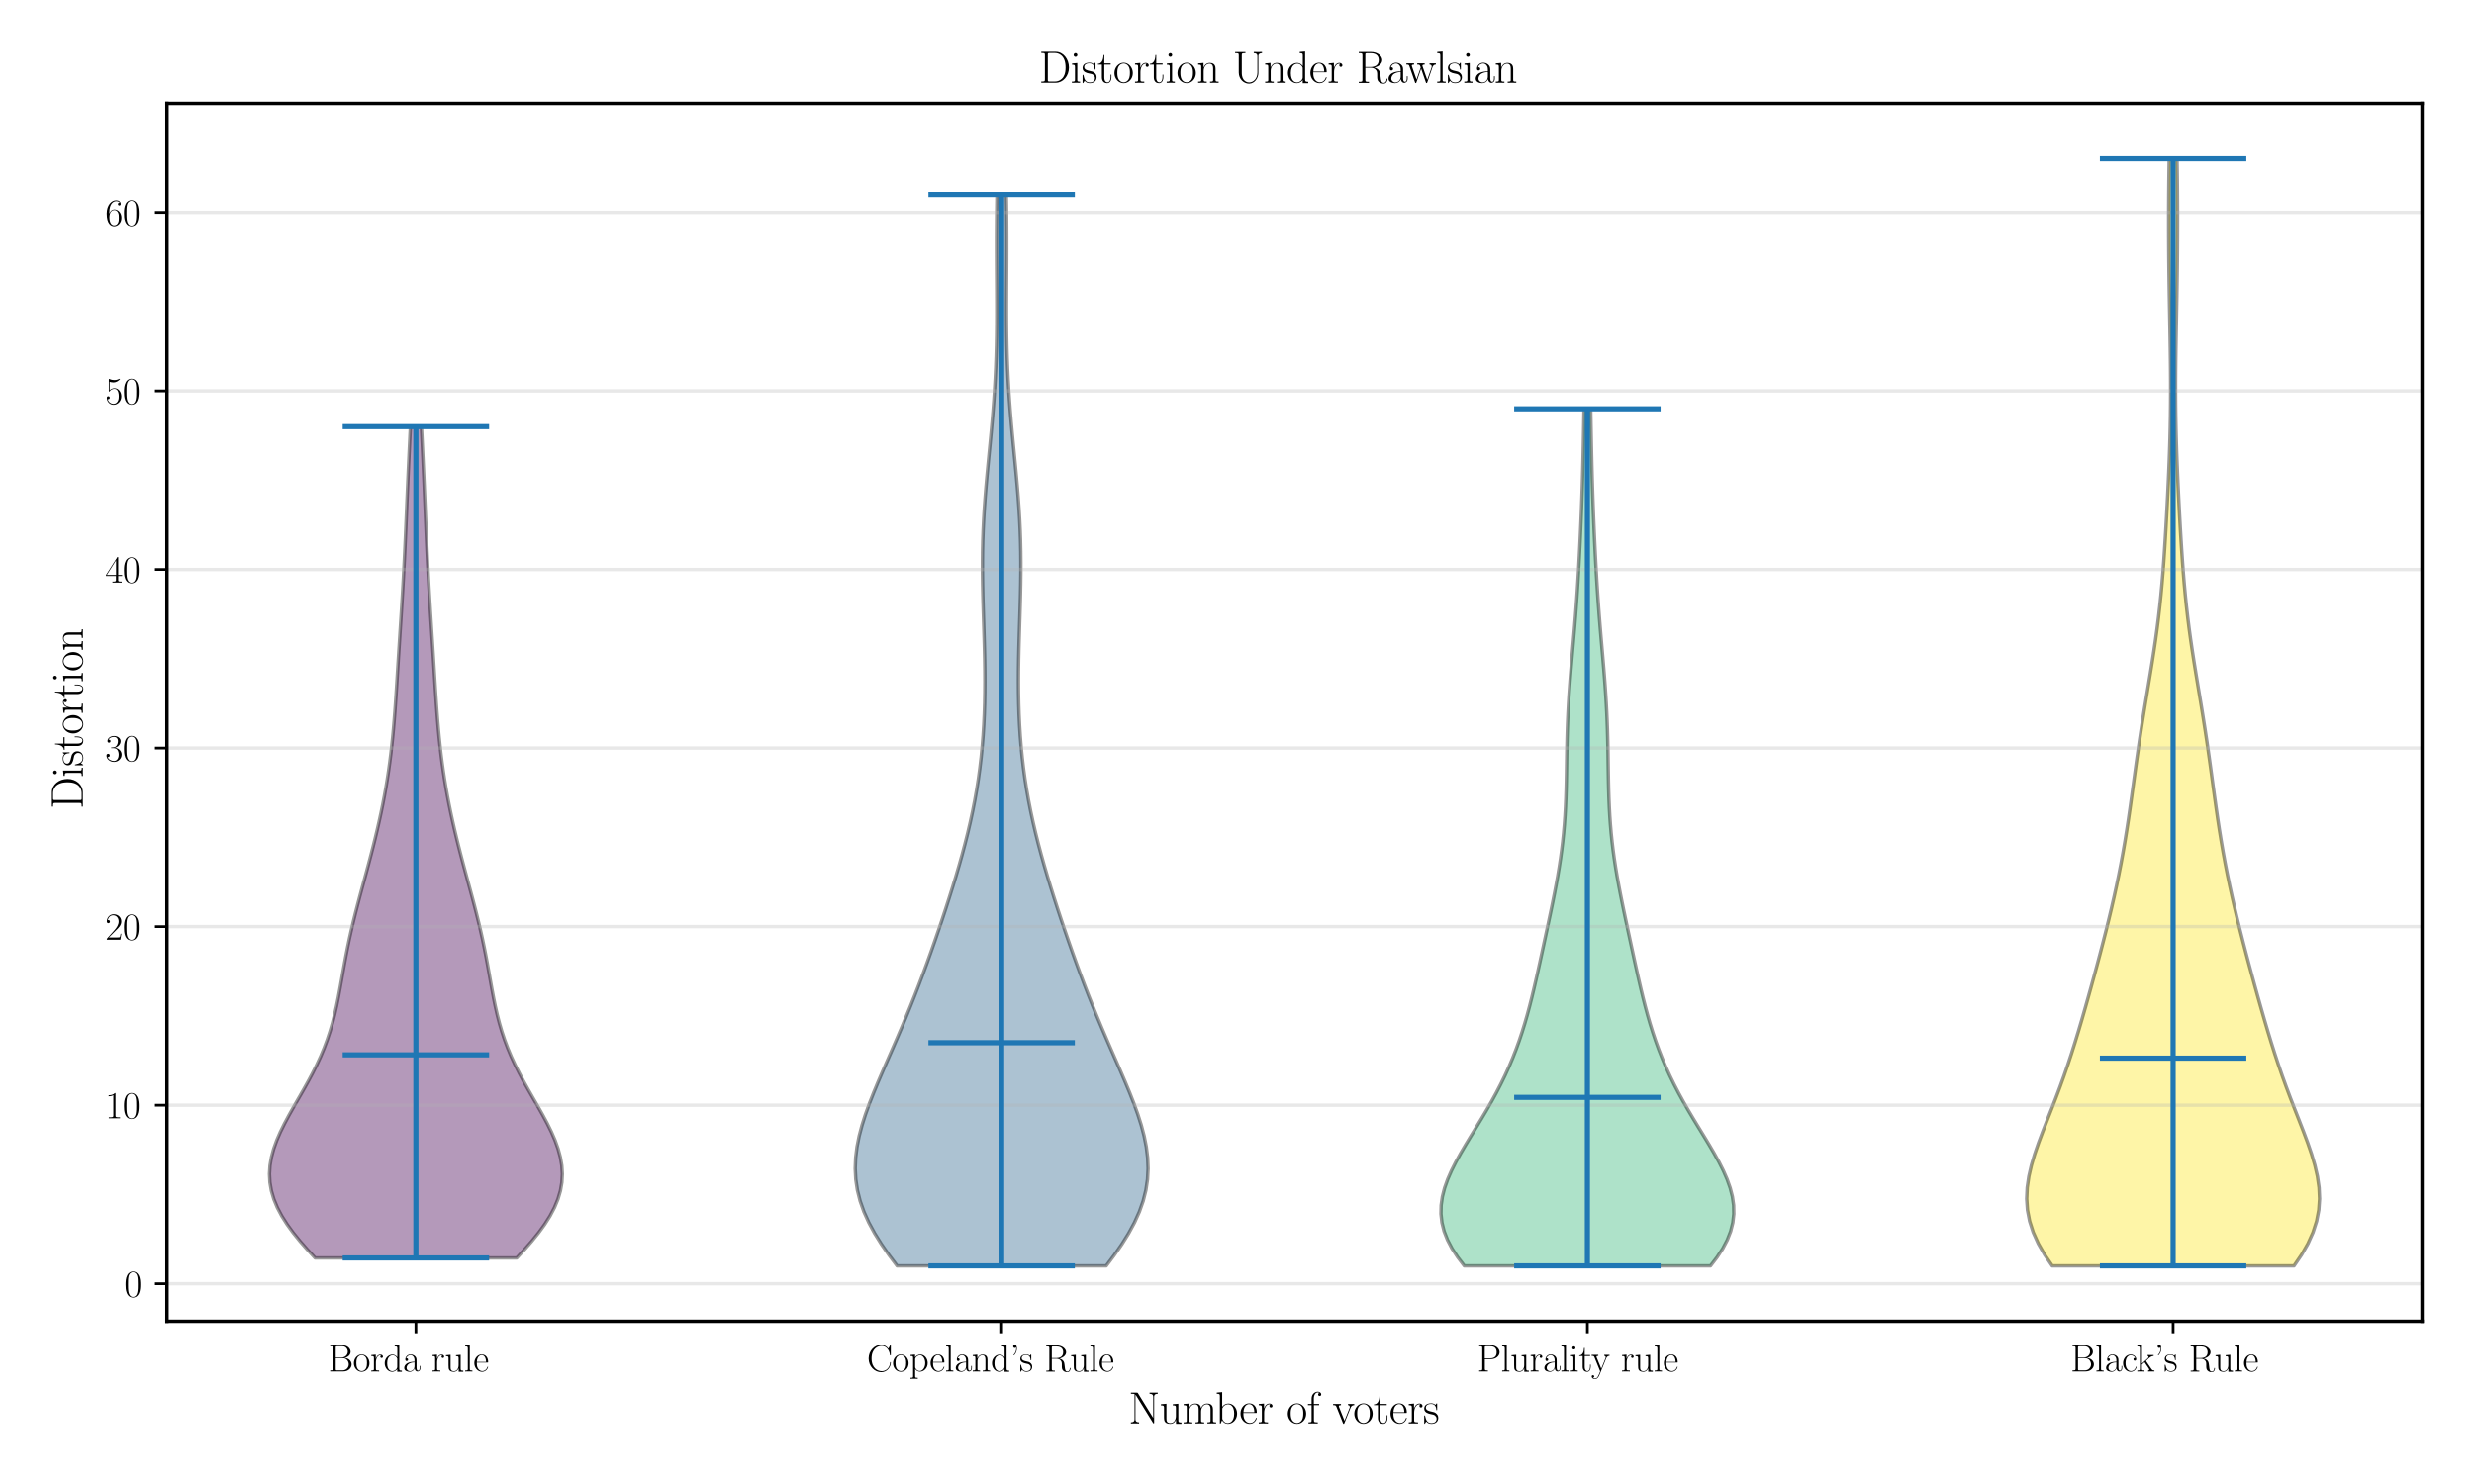 <?xml version="1.0" encoding="utf-8" standalone="no"?>
<!DOCTYPE svg PUBLIC "-//W3C//DTD SVG 1.1//EN"
  "http://www.w3.org/Graphics/SVG/1.1/DTD/svg11.dtd">
<svg xmlns:xlink="http://www.w3.org/1999/xlink" width="720pt" height="432pt" viewBox="0 0 720 432" xmlns="http://www.w3.org/2000/svg" version="1.1">
 <defs>
  <style type="text/css">*{stroke-linejoin: round; stroke-linecap: butt}</style>
 </defs>
 <g id="figure_1">
  <g id="patch_1">
   <path d="M 0 432 
L 720 432 
L 720 0 
L 0 0 
z
" style="fill: #ffffff"/>
  </g>
  <g id="axes_1">
   <g id="patch_2">
    <path d="M 48.591 384.626 
L 704.88 384.626 
L 704.88 30.114 
L 48.591 30.114 
z
" style="fill: #ffffff"/>
   </g>
   <g id="PolyCollection_1">
    <defs>
     <path id="m3c77c511de" d="M 150.37 -65.798 
L 91.708 -65.798 
L 89.446 -68.243 
L 87.307 -70.687 
L 85.329 -73.131 
L 83.55 -75.576 
L 82.002 -78.02 
L 80.711 -80.465 
L 79.699 -82.909 
L 78.978 -85.354 
L 78.553 -87.798 
L 78.423 -90.243 
L 78.576 -92.687 
L 78.995 -95.132 
L 79.658 -97.576 
L 80.535 -100.021 
L 81.592 -102.465 
L 82.794 -104.909 
L 84.101 -107.354 
L 85.477 -109.798 
L 86.882 -112.243 
L 88.284 -114.687 
L 89.652 -117.132 
L 90.958 -119.576 
L 92.182 -122.021 
L 93.31 -124.465 
L 94.332 -126.91 
L 95.247 -129.354 
L 96.056 -131.799 
L 96.768 -134.243 
L 97.394 -136.687 
L 97.948 -139.132 
L 98.448 -141.576 
L 98.909 -144.021 
L 99.349 -146.465 
L 99.782 -148.91 
L 100.223 -151.354 
L 100.682 -153.799 
L 101.166 -156.243 
L 101.68 -158.688 
L 102.226 -161.132 
L 102.803 -163.577 
L 103.408 -166.021 
L 104.037 -168.465 
L 104.684 -170.91 
L 105.342 -173.354 
L 106.006 -175.799 
L 106.669 -178.243 
L 107.325 -180.688 
L 107.969 -183.132 
L 108.597 -185.577 
L 109.206 -188.021 
L 109.791 -190.466 
L 110.351 -192.91 
L 110.883 -195.355 
L 111.386 -197.799 
L 111.857 -200.243 
L 112.297 -202.688 
L 112.705 -205.132 
L 113.08 -207.577 
L 113.423 -210.021 
L 113.734 -212.466 
L 114.017 -214.91 
L 114.272 -217.355 
L 114.503 -219.799 
L 114.713 -222.244 
L 114.905 -224.688 
L 115.083 -227.133 
L 115.25 -229.577 
L 115.41 -232.022 
L 115.566 -234.466 
L 115.72 -236.91 
L 115.874 -239.355 
L 116.029 -241.799 
L 116.185 -244.244 
L 116.342 -246.688 
L 116.5 -249.133 
L 116.658 -251.577 
L 116.814 -254.022 
L 116.967 -256.466 
L 117.116 -258.911 
L 117.26 -261.355 
L 117.398 -263.8 
L 117.53 -266.244 
L 117.656 -268.688 
L 117.775 -271.133 
L 117.89 -273.577 
L 118 -276.022 
L 118.107 -278.466 
L 118.212 -280.911 
L 118.316 -283.355 
L 118.419 -285.8 
L 118.524 -288.244 
L 118.631 -290.689 
L 118.739 -293.133 
L 118.85 -295.578 
L 118.963 -298.022 
L 119.078 -300.466 
L 119.195 -302.911 
L 119.313 -305.355 
L 119.433 -307.8 
L 122.645 -307.8 
L 122.645 -307.8 
L 122.764 -305.355 
L 122.883 -302.911 
L 123 -300.466 
L 123.115 -298.022 
L 123.228 -295.578 
L 123.338 -293.133 
L 123.447 -290.689 
L 123.553 -288.244 
L 123.658 -285.8 
L 123.762 -283.355 
L 123.866 -280.911 
L 123.971 -278.466 
L 124.077 -276.022 
L 124.188 -273.577 
L 124.302 -271.133 
L 124.422 -268.688 
L 124.547 -266.244 
L 124.679 -263.8 
L 124.817 -261.355 
L 124.961 -258.911 
L 125.11 -256.466 
L 125.263 -254.022 
L 125.42 -251.577 
L 125.577 -249.133 
L 125.735 -246.688 
L 125.893 -244.244 
L 126.049 -241.799 
L 126.204 -239.355 
L 126.357 -236.91 
L 126.511 -234.466 
L 126.667 -232.022 
L 126.827 -229.577 
L 126.995 -227.133 
L 127.172 -224.688 
L 127.365 -222.244 
L 127.574 -219.799 
L 127.805 -217.355 
L 128.061 -214.91 
L 128.343 -212.466 
L 128.655 -210.021 
L 128.998 -207.577 
L 129.373 -205.132 
L 129.78 -202.688 
L 130.22 -200.243 
L 130.692 -197.799 
L 131.194 -195.355 
L 131.726 -192.91 
L 132.286 -190.466 
L 132.872 -188.021 
L 133.48 -185.577 
L 134.108 -183.132 
L 134.753 -180.688 
L 135.409 -178.243 
L 136.072 -175.799 
L 136.735 -173.354 
L 137.394 -170.91 
L 138.041 -168.465 
L 138.669 -166.021 
L 139.274 -163.577 
L 139.851 -161.132 
L 140.397 -158.688 
L 140.912 -156.243 
L 141.396 -153.799 
L 141.854 -151.354 
L 142.295 -148.91 
L 142.729 -146.465 
L 143.169 -144.021 
L 143.63 -141.576 
L 144.129 -139.132 
L 144.684 -136.687 
L 145.309 -134.243 
L 146.021 -131.799 
L 146.831 -129.354 
L 147.745 -126.91 
L 148.768 -124.465 
L 149.895 -122.021 
L 151.12 -119.576 
L 152.426 -117.132 
L 153.793 -114.687 
L 155.195 -112.243 
L 156.601 -109.798 
L 157.976 -107.354 
L 159.284 -104.909 
L 160.485 -102.465 
L 161.543 -100.021 
L 162.419 -97.576 
L 163.082 -95.132 
L 163.502 -92.687 
L 163.655 -90.243 
L 163.524 -87.798 
L 163.099 -85.354 
L 162.378 -82.909 
L 161.366 -80.465 
L 160.076 -78.02 
L 158.528 -75.576 
L 156.748 -73.131 
L 154.771 -70.687 
L 152.631 -68.243 
L 150.37 -65.798 
z
" style="stroke: #000000; stroke-opacity: 0.4"/>
    </defs>
    <g clip-path="url(#p92563ee4bd)">
     <use xlink:href="#m3c77c511de" x="0" y="432" style="fill: #440154; fill-opacity: 0.4; stroke: #000000; stroke-opacity: 0.4"/>
    </g>
   </g>
   <g id="PolyCollection_2">
    <defs>
     <path id="m284060d737" d="M 321.932 -63.488 
L 261.075 -63.488 
L 258.713 -66.638 
L 256.526 -69.789 
L 254.558 -72.939 
L 252.849 -76.089 
L 251.429 -79.24 
L 250.317 -82.39 
L 249.525 -85.54 
L 249.051 -88.691 
L 248.887 -91.841 
L 249.014 -94.992 
L 249.408 -98.142 
L 250.037 -101.292 
L 250.87 -104.443 
L 251.872 -107.593 
L 253.007 -110.743 
L 254.244 -113.894 
L 255.552 -117.044 
L 256.905 -120.195 
L 258.279 -123.345 
L 259.657 -126.495 
L 261.025 -129.646 
L 262.372 -132.796 
L 263.69 -135.947 
L 264.976 -139.097 
L 266.229 -142.247 
L 267.449 -145.398 
L 268.637 -148.548 
L 269.795 -151.698 
L 270.927 -154.849 
L 272.034 -157.999 
L 273.119 -161.15 
L 274.181 -164.3 
L 275.221 -167.45 
L 276.236 -170.601 
L 277.225 -173.751 
L 278.185 -176.902 
L 279.109 -180.052 
L 279.994 -183.202 
L 280.835 -186.353 
L 281.627 -189.503 
L 282.366 -192.653 
L 283.047 -195.804 
L 283.668 -198.954 
L 284.227 -202.105 
L 284.723 -205.255 
L 285.156 -208.405 
L 285.528 -211.556 
L 285.839 -214.706 
L 286.094 -217.856 
L 286.294 -221.007 
L 286.443 -224.157 
L 286.544 -227.308 
L 286.601 -230.458 
L 286.62 -233.608 
L 286.604 -236.759 
L 286.558 -239.909 
L 286.488 -243.06 
L 286.401 -246.21 
L 286.304 -249.36 
L 286.202 -252.511 
L 286.105 -255.661 
L 286.02 -258.811 
L 285.954 -261.962 
L 285.914 -265.112 
L 285.906 -268.263 
L 285.935 -271.413 
L 286.004 -274.563 
L 286.115 -277.714 
L 286.268 -280.864 
L 286.459 -284.014 
L 286.687 -287.165 
L 286.945 -290.315 
L 287.228 -293.466 
L 287.526 -296.616 
L 287.834 -299.766 
L 288.142 -302.917 
L 288.444 -306.067 
L 288.731 -309.218 
L 288.998 -312.368 
L 289.239 -315.518 
L 289.451 -318.669 
L 289.632 -321.819 
L 289.78 -324.969 
L 289.896 -328.12 
L 289.982 -331.27 
L 290.039 -334.421 
L 290.073 -337.571 
L 290.086 -340.721 
L 290.084 -343.872 
L 290.071 -347.022 
L 290.053 -350.172 
L 290.034 -353.323 
L 290.019 -356.473 
L 290.01 -359.624 
L 290.01 -362.774 
L 290.023 -365.924 
L 290.049 -369.075 
L 290.088 -372.225 
L 290.14 -375.376 
L 292.866 -375.376 
L 292.866 -375.376 
L 292.919 -372.225 
L 292.958 -369.075 
L 292.984 -365.924 
L 292.996 -362.774 
L 292.997 -359.624 
L 292.988 -356.473 
L 292.972 -353.323 
L 292.953 -350.172 
L 292.935 -347.022 
L 292.923 -343.872 
L 292.921 -340.721 
L 292.934 -337.571 
L 292.967 -334.421 
L 293.025 -331.27 
L 293.111 -328.12 
L 293.227 -324.969 
L 293.375 -321.819 
L 293.555 -318.669 
L 293.768 -315.518 
L 294.009 -312.368 
L 294.276 -309.218 
L 294.563 -306.067 
L 294.864 -302.917 
L 295.173 -299.766 
L 295.48 -296.616 
L 295.779 -293.466 
L 296.061 -290.315 
L 296.32 -287.165 
L 296.547 -284.014 
L 296.739 -280.864 
L 296.892 -277.714 
L 297.002 -274.563 
L 297.072 -271.413 
L 297.1 -268.263 
L 297.093 -265.112 
L 297.053 -261.962 
L 296.987 -258.811 
L 296.901 -255.661 
L 296.804 -252.511 
L 296.703 -249.36 
L 296.605 -246.21 
L 296.518 -243.06 
L 296.449 -239.909 
L 296.403 -236.759 
L 296.387 -233.608 
L 296.405 -230.458 
L 296.463 -227.308 
L 296.564 -224.157 
L 296.713 -221.007 
L 296.913 -217.856 
L 297.167 -214.706 
L 297.479 -211.556 
L 297.851 -208.405 
L 298.284 -205.255 
L 298.78 -202.105 
L 299.339 -198.954 
L 299.96 -195.804 
L 300.641 -192.653 
L 301.379 -189.503 
L 302.171 -186.353 
L 303.012 -183.202 
L 303.898 -180.052 
L 304.822 -176.902 
L 305.781 -173.751 
L 306.77 -170.601 
L 307.786 -167.45 
L 308.826 -164.3 
L 309.888 -161.15 
L 310.972 -157.999 
L 312.08 -154.849 
L 313.211 -151.698 
L 314.37 -148.548 
L 315.558 -145.398 
L 316.778 -142.247 
L 318.03 -139.097 
L 319.317 -135.947 
L 320.635 -132.796 
L 321.982 -129.646 
L 323.349 -126.495 
L 324.728 -123.345 
L 326.102 -120.195 
L 327.455 -117.044 
L 328.763 -113.894 
L 330 -110.743 
L 331.135 -107.593 
L 332.136 -104.443 
L 332.969 -101.292 
L 333.599 -98.142 
L 333.992 -94.992 
L 334.119 -91.841 
L 333.955 -88.691 
L 333.482 -85.54 
L 332.689 -82.39 
L 331.578 -79.24 
L 330.158 -76.089 
L 328.448 -72.939 
L 326.481 -69.789 
L 324.293 -66.638 
L 321.932 -63.488 
z
" style="stroke: #000000; stroke-opacity: 0.4"/>
    </defs>
    <g clip-path="url(#p92563ee4bd)">
     <use xlink:href="#m284060d737" x="0" y="432" style="fill: #31688e; fill-opacity: 0.4; stroke: #000000; stroke-opacity: 0.4"/>
    </g>
   </g>
   <g id="PolyCollection_3">
    <defs>
     <path id="mbf6ff1b8a5" d="M 497.784 -63.488 
L 426.152 -63.488 
L 424.223 -66.008 
L 422.58 -68.528 
L 421.256 -71.049 
L 420.272 -73.569 
L 419.638 -76.089 
L 419.352 -78.61 
L 419.402 -81.13 
L 419.765 -83.65 
L 420.412 -86.171 
L 421.307 -88.691 
L 422.409 -91.211 
L 423.677 -93.731 
L 425.069 -96.252 
L 426.547 -98.772 
L 428.072 -101.292 
L 429.614 -103.813 
L 431.145 -106.333 
L 432.642 -108.853 
L 434.088 -111.374 
L 435.469 -113.894 
L 436.776 -116.414 
L 438.005 -118.934 
L 439.152 -121.455 
L 440.218 -123.975 
L 441.206 -126.495 
L 442.119 -129.016 
L 442.962 -131.536 
L 443.744 -134.056 
L 444.47 -136.577 
L 445.149 -139.097 
L 445.788 -141.617 
L 446.397 -144.138 
L 446.981 -146.658 
L 447.549 -149.178 
L 448.106 -151.698 
L 448.655 -154.219 
L 449.201 -156.739 
L 449.745 -159.259 
L 450.287 -161.78 
L 450.825 -164.3 
L 451.356 -166.82 
L 451.876 -169.341 
L 452.38 -171.861 
L 452.863 -174.381 
L 453.32 -176.902 
L 453.744 -179.422 
L 454.133 -181.942 
L 454.481 -184.462 
L 454.787 -186.983 
L 455.049 -189.503 
L 455.269 -192.023 
L 455.448 -194.544 
L 455.589 -197.064 
L 455.697 -199.584 
L 455.777 -202.105 
L 455.837 -204.625 
L 455.882 -207.145 
L 455.921 -209.665 
L 455.959 -212.186 
L 456.004 -214.706 
L 456.06 -217.226 
L 456.133 -219.747 
L 456.225 -222.267 
L 456.339 -224.787 
L 456.474 -227.308 
L 456.631 -229.828 
L 456.808 -232.348 
L 457.001 -234.869 
L 457.207 -237.389 
L 457.422 -239.909 
L 457.642 -242.429 
L 457.863 -244.95 
L 458.08 -247.47 
L 458.292 -249.99 
L 458.496 -252.511 
L 458.69 -255.031 
L 458.873 -257.551 
L 459.045 -260.072 
L 459.207 -262.592 
L 459.359 -265.112 
L 459.502 -267.632 
L 459.638 -270.153 
L 459.767 -272.673 
L 459.889 -275.193 
L 460.005 -277.714 
L 460.115 -280.234 
L 460.219 -282.754 
L 460.316 -285.275 
L 460.406 -287.795 
L 460.489 -290.315 
L 460.565 -292.836 
L 460.634 -295.356 
L 460.696 -297.876 
L 460.753 -300.396 
L 460.805 -302.917 
L 460.854 -305.437 
L 460.901 -307.957 
L 460.947 -310.478 
L 460.994 -312.998 
L 462.942 -312.998 
L 462.942 -312.998 
L 462.989 -310.478 
L 463.035 -307.957 
L 463.082 -305.437 
L 463.131 -302.917 
L 463.183 -300.396 
L 463.24 -297.876 
L 463.302 -295.356 
L 463.371 -292.836 
L 463.447 -290.315 
L 463.53 -287.795 
L 463.62 -285.275 
L 463.717 -282.754 
L 463.821 -280.234 
L 463.931 -277.714 
L 464.047 -275.193 
L 464.169 -272.673 
L 464.298 -270.153 
L 464.434 -267.632 
L 464.577 -265.112 
L 464.729 -262.592 
L 464.891 -260.072 
L 465.063 -257.551 
L 465.246 -255.031 
L 465.44 -252.511 
L 465.644 -249.99 
L 465.856 -247.47 
L 466.073 -244.95 
L 466.294 -242.429 
L 466.514 -239.909 
L 466.729 -237.389 
L 466.935 -234.869 
L 467.128 -232.348 
L 467.304 -229.828 
L 467.461 -227.308 
L 467.597 -224.787 
L 467.711 -222.267 
L 467.803 -219.747 
L 467.875 -217.226 
L 467.932 -214.706 
L 467.977 -212.186 
L 468.015 -209.665 
L 468.054 -207.145 
L 468.099 -204.625 
L 468.159 -202.105 
L 468.239 -199.584 
L 468.347 -197.064 
L 468.488 -194.544 
L 468.667 -192.023 
L 468.886 -189.503 
L 469.149 -186.983 
L 469.455 -184.462 
L 469.803 -181.942 
L 470.191 -179.422 
L 470.616 -176.902 
L 471.073 -174.381 
L 471.556 -171.861 
L 472.06 -169.341 
L 472.58 -166.82 
L 473.111 -164.3 
L 473.649 -161.78 
L 474.19 -159.259 
L 474.734 -156.739 
L 475.28 -154.219 
L 475.83 -151.698 
L 476.387 -149.178 
L 476.954 -146.658 
L 477.539 -144.138 
L 478.147 -141.617 
L 478.787 -139.097 
L 479.466 -136.577 
L 480.192 -134.056 
L 480.973 -131.536 
L 481.817 -129.016 
L 482.73 -126.495 
L 483.717 -123.975 
L 484.784 -121.455 
L 485.931 -118.934 
L 487.16 -116.414 
L 488.467 -113.894 
L 489.848 -111.374 
L 491.294 -108.853 
L 492.791 -106.333 
L 494.322 -103.813 
L 495.864 -101.292 
L 497.389 -98.772 
L 498.866 -96.252 
L 500.259 -93.731 
L 501.527 -91.211 
L 502.629 -88.691 
L 503.524 -86.171 
L 504.171 -83.65 
L 504.534 -81.13 
L 504.584 -78.61 
L 504.298 -76.089 
L 503.664 -73.569 
L 502.68 -71.049 
L 501.356 -68.528 
L 499.713 -66.008 
L 497.784 -63.488 
z
" style="stroke: #000000; stroke-opacity: 0.4"/>
    </defs>
    <g clip-path="url(#p92563ee4bd)">
     <use xlink:href="#mbf6ff1b8a5" x="0" y="432" style="fill: #35b779; fill-opacity: 0.4; stroke: #000000; stroke-opacity: 0.4"/>
    </g>
   </g>
   <g id="PolyCollection_4">
    <defs>
     <path id="m908f34c774" d="M 667.606 -63.488 
L 597.259 -63.488 
L 595.047 -66.743 
L 593.187 -69.999 
L 591.721 -73.254 
L 590.671 -76.509 
L 590.041 -79.765 
L 589.816 -83.02 
L 589.964 -86.276 
L 590.439 -89.531 
L 591.186 -92.786 
L 592.147 -96.042 
L 593.263 -99.297 
L 594.478 -102.553 
L 595.745 -105.808 
L 597.023 -109.063 
L 598.284 -112.319 
L 599.507 -115.574 
L 600.682 -118.829 
L 601.805 -122.085 
L 602.877 -125.34 
L 603.905 -128.596 
L 604.896 -131.851 
L 605.856 -135.106 
L 606.793 -138.362 
L 607.713 -141.617 
L 608.617 -144.873 
L 609.509 -148.128 
L 610.388 -151.383 
L 611.253 -154.639 
L 612.101 -157.894 
L 612.929 -161.15 
L 613.733 -164.405 
L 614.51 -167.66 
L 615.256 -170.916 
L 615.967 -174.171 
L 616.642 -177.427 
L 617.278 -180.682 
L 617.876 -183.937 
L 618.437 -187.193 
L 618.964 -190.448 
L 619.46 -193.704 
L 619.932 -196.959 
L 620.386 -200.214 
L 620.831 -203.47 
L 621.274 -206.725 
L 621.722 -209.981 
L 622.182 -213.236 
L 622.657 -216.491 
L 623.151 -219.747 
L 623.663 -223.002 
L 624.191 -226.257 
L 624.73 -229.513 
L 625.273 -232.768 
L 625.812 -236.024 
L 626.339 -239.279 
L 626.846 -242.534 
L 627.326 -245.79 
L 627.773 -249.045 
L 628.184 -252.301 
L 628.558 -255.556 
L 628.894 -258.811 
L 629.197 -262.067 
L 629.468 -265.322 
L 629.714 -268.578 
L 629.938 -271.833 
L 630.146 -275.088 
L 630.341 -278.344 
L 630.525 -281.599 
L 630.7 -284.855 
L 630.867 -288.11 
L 631.024 -291.365 
L 631.17 -294.621 
L 631.303 -297.876 
L 631.42 -301.132 
L 631.52 -304.387 
L 631.6 -307.642 
L 631.659 -310.898 
L 631.697 -314.153 
L 631.715 -317.409 
L 631.713 -320.664 
L 631.694 -323.919 
L 631.66 -327.175 
L 631.615 -330.43 
L 631.56 -333.685 
L 631.501 -336.941 
L 631.44 -340.196 
L 631.379 -343.452 
L 631.322 -346.707 
L 631.27 -349.962 
L 631.225 -353.218 
L 631.188 -356.473 
L 631.161 -359.729 
L 631.142 -362.984 
L 631.134 -366.239 
L 631.135 -369.495 
L 631.147 -372.75 
L 631.169 -376.006 
L 631.201 -379.261 
L 631.242 -382.516 
L 631.294 -385.772 
L 633.572 -385.772 
L 633.572 -385.772 
L 633.623 -382.516 
L 633.664 -379.261 
L 633.696 -376.006 
L 633.718 -372.75 
L 633.73 -369.495 
L 633.731 -366.239 
L 633.723 -362.984 
L 633.704 -359.729 
L 633.677 -356.473 
L 633.64 -353.218 
L 633.595 -349.962 
L 633.543 -346.707 
L 633.486 -343.452 
L 633.425 -340.196 
L 633.364 -336.941 
L 633.305 -333.685 
L 633.25 -330.43 
L 633.205 -327.175 
L 633.171 -323.919 
L 633.152 -320.664 
L 633.15 -317.409 
L 633.168 -314.153 
L 633.206 -310.898 
L 633.265 -307.642 
L 633.345 -304.387 
L 633.445 -301.132 
L 633.562 -297.876 
L 633.695 -294.621 
L 633.841 -291.365 
L 633.998 -288.11 
L 634.165 -284.855 
L 634.34 -281.599 
L 634.524 -278.344 
L 634.719 -275.088 
L 634.927 -271.833 
L 635.151 -268.578 
L 635.397 -265.322 
L 635.668 -262.067 
L 635.971 -258.811 
L 636.307 -255.556 
L 636.681 -252.301 
L 637.092 -249.045 
L 637.539 -245.79 
L 638.019 -242.534 
L 638.526 -239.279 
L 639.053 -236.024 
L 639.592 -232.768 
L 640.135 -229.513 
L 640.674 -226.257 
L 641.202 -223.002 
L 641.714 -219.747 
L 642.208 -216.491 
L 642.684 -213.236 
L 643.143 -209.981 
L 643.591 -206.725 
L 644.034 -203.47 
L 644.479 -200.214 
L 644.934 -196.959 
L 645.405 -193.704 
L 645.902 -190.448 
L 646.428 -187.193 
L 646.989 -183.937 
L 647.587 -180.682 
L 648.223 -177.427 
L 648.898 -174.171 
L 649.61 -170.916 
L 650.355 -167.66 
L 651.132 -164.405 
L 651.936 -161.15 
L 652.764 -157.894 
L 653.612 -154.639 
L 654.477 -151.383 
L 655.356 -148.128 
L 656.248 -144.873 
L 657.152 -141.617 
L 658.072 -138.362 
L 659.009 -135.106 
L 659.969 -131.851 
L 660.96 -128.596 
L 661.988 -125.34 
L 663.061 -122.085 
L 664.183 -118.829 
L 665.358 -115.574 
L 666.581 -112.319 
L 667.842 -109.063 
L 669.12 -105.808 
L 670.387 -102.553 
L 671.602 -99.297 
L 672.718 -96.042 
L 673.679 -92.786 
L 674.427 -89.531 
L 674.901 -86.276 
L 675.049 -83.02 
L 674.824 -79.765 
L 674.194 -76.509 
L 673.145 -73.254 
L 671.678 -69.999 
L 669.818 -66.743 
L 667.606 -63.488 
z
" style="stroke: #000000; stroke-opacity: 0.4"/>
    </defs>
    <g clip-path="url(#p92563ee4bd)">
     <use xlink:href="#m908f34c774" x="0" y="432" style="fill: #fde725; fill-opacity: 0.4; stroke: #000000; stroke-opacity: 0.4"/>
    </g>
   </g>
   <g id="matplotlib.axis_1">
    <g id="xtick_1">
     <g id="line2d_1">
      <defs>
       <path id="mbbc97b9112" d="M 0 0 
L 0 3.5 
" style="stroke: #000000; stroke-width: 0.8"/>
      </defs>
      <g>
       <use xlink:href="#mbbc97b9112" x="121.039" y="384.626" style="stroke: #000000; stroke-width: 0.8"/>
      </g>
     </g>
     <g id="text_1">
      <!-- Borda rule -->
      <g transform="translate(95.514 399.237) scale(0.11 -0.11)">
       <defs>
        <path id="CMR17-42" d="M 333 4352 
L 333 4186 
C 774 4186 845 4186 845 3900 
L 845 452 
C 845 166 774 166 333 166 
L 333 0 
L 2534 0 
C 3354 0 3885 583 3885 1164 
C 3885 1741 3360 2233 2675 2233 
C 3290 2356 3718 2771 3718 3264 
C 3718 3802 3194 4352 2368 4352 
L 333 4352 
z
M 1248 2304 
L 1248 3937 
C 1248 4155 1261 4186 1517 4186 
L 2336 4186 
C 2970 4186 3251 3674 3251 3277 
C 3251 2791 2861 2304 2170 2304 
L 1248 2304 
z
M 1517 166 
C 1261 166 1248 197 1248 413 
L 1248 2202 
L 2432 2202 
C 3091 2202 3411 1625 3411 1162 
C 3411 699 3046 166 2349 166 
L 1517 166 
z
" transform="scale(0.016)"/>
        <path id="CMR17-6f" d="M 2758 1356 
C 2758 2176 2163 2816 1466 2816 
C 768 2816 173 2176 173 1356 
C 173 551 768 -64 1466 -64 
C 2163 -64 2758 551 2758 1356 
z
M 1466 51 
C 1165 51 909 230 762 480 
C 602 767 582 1126 582 1408 
C 582 1677 595 2010 762 2298 
C 890 2509 1139 2714 1466 2714 
C 1754 2714 1997 2554 2150 2330 
C 2349 2029 2349 1607 2349 1408 
C 2349 1158 2336 775 2163 467 
C 1984 173 1709 51 1466 51 
z
" transform="scale(0.016)"/>
        <path id="CMR17-72" d="M 960 1497 
C 960 2112 1222 2688 1702 2688 
C 1747 2688 1792 2682 1837 2662 
C 1837 2662 1696 2617 1696 2452 
C 1696 2298 1818 2234 1914 2234 
C 1990 2234 2131 2279 2131 2458 
C 2131 2663 1926 2790 1709 2790 
C 1222 2790 1011 2317 947 2093 
L 941 2093 
L 941 2790 
L 198 2720 
L 198 2554 
C 576 2554 634 2515 634 2208 
L 634 428 
C 634 184 608 153 198 153 
L 198 -13 
C 352 0 646 0 813 0 
C 998 0 1325 0 1498 -13 
L 1498 153 
C 1037 153 960 153 960 440 
L 960 1497 
z
" transform="scale(0.016)"/>
        <path id="CMR17-64" d="M 1869 4326 
L 1869 4160 
C 2246 4160 2304 4122 2304 3820 
L 2304 2345 
C 2278 2377 2016 2790 1498 2790 
C 845 2790 211 2208 211 1364 
C 211 525 806 -64 1434 -64 
C 1978 -64 2259 337 2291 380 
L 2291 -63 
L 3066 -63 
L 3066 128 
C 2688 128 2630 166 2630 473 
L 2630 4396 
L 1869 4326 
z
M 2291 755 
C 2291 563 2176 390 2029 262 
C 1811 70 1594 38 1472 38 
C 1286 38 621 134 621 1356 
C 621 2612 1363 2688 1530 2688 
C 1824 2688 2061 2522 2208 2291 
C 2291 2157 2291 2138 2291 2023 
L 2291 755 
z
" transform="scale(0.016)"/>
        <path id="CMR17-61" d="M 2304 1653 
C 2304 2072 2304 2294 2035 2543 
C 1798 2752 1523 2816 1306 2816 
C 800 2816 435 2407 435 1971 
C 435 1728 627 1728 666 1728 
C 749 1728 896 1778 896 1954 
C 896 2112 774 2181 666 2181 
C 640 2181 608 2174 589 2168 
C 723 2592 1069 2714 1293 2714 
C 1613 2714 1965 2429 1965 1885 
L 1965 1600 
C 1587 1600 1133 1549 774 1357 
C 371 1133 256 813 256 570 
C 256 77 832 -64 1171 -64 
C 1523 -64 1850 139 1990 511 
C 2003 233 2182 -18 2464 -18 
C 2598 -18 2938 70 2938 567 
L 2938 920 
L 2822 920 
L 2822 562 
C 2822 178 2650 128 2566 128 
C 2304 128 2304 458 2304 738 
L 2304 1653 
z
M 1965 870 
C 1965 317 1568 38 1216 38 
C 896 38 646 275 646 570 
C 646 761 730 1100 1101 1305 
C 1408 1478 1760 1504 1965 1504 
L 1965 870 
z
" transform="scale(0.016)"/>
        <path id="CMR17-75" d="M 1882 2693 
L 1882 2528 
C 2259 2528 2317 2489 2317 2186 
L 2317 1032 
C 2317 500 2029 38 1555 38 
C 1030 38 986 348 986 678 
L 986 2763 
L 211 2693 
L 211 2528 
C 467 2528 640 2528 646 2274 
L 646 1058 
C 646 633 646 361 813 183 
C 896 101 1056 -64 1517 -64 
C 2061 -64 2272 377 2323 506 
L 2330 506 
L 2330 -63 
L 3091 -63 
L 3091 128 
C 2714 128 2656 166 2656 473 
L 2656 2763 
L 1882 2693 
z
" transform="scale(0.016)"/>
        <path id="CMR17-6c" d="M 979 4396 
L 218 4326 
L 218 4160 
C 595 4160 653 4122 653 3817 
L 653 426 
C 653 184 627 153 218 153 
L 218 -13 
C 371 0 653 0 813 0 
C 979 0 1261 0 1414 -13 
L 1414 153 
C 1005 153 979 178 979 426 
L 979 4396 
z
" transform="scale(0.016)"/>
        <path id="CMR17-65" d="M 2438 1472 
C 2464 1498 2464 1511 2464 1576 
C 2464 2238 2118 2816 1389 2816 
C 710 2816 173 2169 173 1383 
C 173 551 781 -64 1459 -64 
C 2176 -64 2458 607 2458 740 
C 2458 784 2419 784 2406 784 
C 2362 784 2355 771 2330 696 
C 2189 265 1837 51 1504 51 
C 1229 51 954 203 781 480 
C 582 803 582 1176 582 1472 
L 2438 1472 
z
M 589 1568 
C 634 2505 1126 2714 1382 2714 
C 1818 2714 2112 2297 2118 1568 
L 589 1568 
z
" transform="scale(0.016)"/>
       </defs>
       <use xlink:href="#CMR17-42" transform="scale(0.996)"/>
       <use xlink:href="#CMR17-6f" transform="translate(65.189 0) scale(0.996)"/>
       <use xlink:href="#CMR17-72" transform="translate(110.879 0) scale(0.996)"/>
       <use xlink:href="#CMR17-64" transform="translate(146.16 0) scale(0.996)"/>
       <use xlink:href="#CMR17-61" transform="translate(197.055 0) scale(0.996)"/>
       <use xlink:href="#CMR17-72" transform="translate(272.822 0) scale(0.996)"/>
       <use xlink:href="#CMR17-75" transform="translate(308.103 0) scale(0.996)"/>
       <use xlink:href="#CMR17-6c" transform="translate(358.998 0) scale(0.996)"/>
       <use xlink:href="#CMR17-65" transform="translate(383.869 0) scale(0.996)"/>
      </g>
     </g>
    </g>
    <g id="xtick_2">
     <g id="line2d_2">
      <g>
       <use xlink:href="#mbbc97b9112" x="291.503" y="384.626" style="stroke: #000000; stroke-width: 0.8"/>
      </g>
     </g>
     <g id="text_2">
      <!-- Copeland's Rule -->
      <g transform="translate(252.28 399.237) scale(0.11 -0.11)">
       <defs>
        <path id="CMR17-43" d="M 3974 4289 
C 3974 4403 3968 4410 3930 4410 
C 3904 4410 3898 4403 3853 4327 
L 3571 3792 
C 3258 4187 2874 4416 2381 4416 
C 1286 4416 294 3456 294 2148 
C 294 826 1286 -128 2387 -128 
C 3366 -128 3974 730 3974 1461 
C 3974 1524 3974 1550 3917 1550 
C 3866 1550 3866 1531 3859 1474 
C 3808 585 3168 38 2477 38 
C 1824 38 781 495 781 2147 
C 781 3805 1843 4250 2464 4250 
C 3187 4250 3712 3628 3834 2745 
C 3846 2668 3846 2655 3904 2655 
C 3974 2655 3974 2668 3974 2783 
L 3974 4289 
z
" transform="scale(0.016)"/>
        <path id="CMR17-70" d="M 1408 -1063 
C 998 -1063 973 -1037 973 -789 
L 973 402 
C 1158 134 1427 -38 1766 -38 
C 2406 -38 3053 523 3053 1388 
C 3053 2191 2496 2802 1837 2802 
C 1453 2802 1139 2592 960 2338 
L 960 2802 
L 198 2732 
L 198 2567 
C 576 2567 634 2528 634 2223 
L 634 -789 
C 634 -1031 608 -1063 198 -1063 
L 198 -1228 
C 352 -1216 634 -1216 800 -1216 
C 966 -1216 1254 -1216 1408 -1228 
L 1408 -1063 
z
M 973 2012 
C 973 2102 973 2235 1222 2471 
C 1254 2497 1472 2688 1792 2688 
C 2259 2688 2643 2108 2643 1382 
C 2643 656 2234 64 1728 64 
C 1498 64 1248 172 1056 472 
C 973 612 973 650 973 752 
L 973 2012 
z
" transform="scale(0.016)"/>
        <path id="CMR17-6e" d="M 2656 1933 
C 2656 2259 2592 2790 1837 2790 
C 1331 2790 1069 2400 973 2144 
L 966 2144 
L 966 2790 
L 211 2720 
L 211 2554 
C 589 2554 646 2515 646 2208 
L 646 428 
C 646 184 621 153 211 153 
L 211 -13 
C 365 0 646 0 813 0 
C 979 0 1267 0 1421 -13 
L 1421 153 
C 1011 153 986 178 986 428 
L 986 1658 
C 986 2247 1344 2688 1792 2688 
C 2266 2688 2317 2266 2317 1958 
L 2317 428 
C 2317 184 2291 153 1882 153 
L 1882 -13 
C 2035 0 2317 0 2483 0 
C 2650 0 2938 0 3091 -13 
L 3091 153 
C 2682 153 2656 178 2656 428 
L 2656 1933 
z
" transform="scale(0.016)"/>
        <path id="CMR17-27" d="M 1024 4025 
C 1037 3955 1043 3929 1043 3820 
C 1043 3415 883 3042 634 2778 
C 608 2752 595 2733 595 2707 
C 595 2681 621 2656 646 2656 
C 691 2656 1146 3105 1146 3811 
C 1146 3952 1133 4426 800 4426 
C 659 4426 538 4331 538 4165 
C 538 3999 659 3904 800 3904 
C 858 3904 966 3923 1024 4025 
z
" transform="scale(0.016)"/>
        <path id="CMR17-73" d="M 1978 2697 
C 1978 2813 1971 2819 1933 2819 
C 1907 2819 1901 2813 1824 2717 
C 1805 2691 1747 2626 1728 2601 
C 1523 2819 1235 2819 1126 2819 
C 416 2819 160 2447 160 2076 
C 160 1498 813 1365 998 1325 
C 1402 1243 1542 1217 1677 1101 
C 1760 1025 1901 884 1901 654 
C 1901 384 1747 38 1158 38 
C 602 38 403 460 288 1021 
C 269 1110 269 1117 218 1117 
C 166 1117 160 1110 160 983 
L 160 63 
C 160 -51 166 -58 205 -58 
C 237 -58 243 -51 275 0 
C 314 57 410 211 448 276 
C 576 103 800 -64 1158 -64 
C 1792 -64 2131 283 2131 784 
C 2131 1112 1958 1285 1875 1362 
C 1683 1561 1459 1606 1190 1657 
C 838 1735 390 1825 390 2217 
C 390 2383 480 2737 1126 2737 
C 1811 2737 1850 2094 1862 1888 
C 1869 1856 1901 1849 1920 1849 
C 1978 1849 1978 1869 1978 1978 
L 1978 2697 
z
" transform="scale(0.016)"/>
        <path id="CMR17-52" d="M 2509 2146 
C 3117 2268 3629 2676 3629 3186 
C 3629 3785 2950 4326 2054 4326 
L 333 4326 
L 333 4160 
C 774 4160 845 4160 845 3873 
L 845 415 
C 845 128 774 128 333 128 
L 333 -26 
C 518 -26 851 -26 1050 -26 
C 1248 -26 1581 -26 1766 -26 
L 1766 128 
C 1325 128 1254 128 1254 417 
L 1254 2112 
L 2003 2112 
C 2368 2112 2573 1964 2662 1881 
C 2918 1632 2918 1459 2918 1024 
C 2918 595 2918 377 3110 160 
C 3354 -102 3680 -128 3821 -128 
C 4294 -128 4365 396 4365 503 
C 4365 540 4365 585 4307 585 
C 4256 585 4250 547 4250 522 
C 4218 112 4032 -26 3834 -26 
C 3482 -26 3443 375 3405 764 
C 3386 898 3373 993 3360 1133 
C 3322 1452 3270 1917 2509 2146 
z
M 1984 2214 
L 1254 2214 
L 1254 3913 
C 1254 4129 1267 4160 1523 4160 
L 1990 4160 
C 2522 4160 3142 3977 3142 3190 
C 3142 2372 2464 2214 1984 2214 
z
" transform="scale(0.016)"/>
       </defs>
       <use xlink:href="#CMR17-43" transform="scale(0.996)"/>
       <use xlink:href="#CMR17-6f" transform="translate(66.51 0) scale(0.996)"/>
       <use xlink:href="#CMR17-70" transform="translate(112.2 0) scale(0.996)"/>
       <use xlink:href="#CMR17-65" transform="translate(165.698 0) scale(0.996)"/>
       <use xlink:href="#CMR17-6c" transform="translate(206.184 0) scale(0.996)"/>
       <use xlink:href="#CMR17-61" transform="translate(231.055 0) scale(0.996)"/>
       <use xlink:href="#CMR17-6e" transform="translate(276.745 0) scale(0.996)"/>
       <use xlink:href="#CMR17-64" transform="translate(327.641 0) scale(0.996)"/>
       <use xlink:href="#CMR17-27" transform="translate(378.536 0) scale(0.996)"/>
       <use xlink:href="#CMR17-73" transform="translate(403.407 0) scale(0.996)"/>
       <use xlink:href="#CMR17-52" transform="translate(469.284 0) scale(0.996)"/>
       <use xlink:href="#CMR17-75" transform="translate(537.076 0) scale(0.996)"/>
       <use xlink:href="#CMR17-6c" transform="translate(587.971 0) scale(0.996)"/>
       <use xlink:href="#CMR17-65" transform="translate(612.842 0) scale(0.996)"/>
      </g>
     </g>
    </g>
    <g id="xtick_3">
     <g id="line2d_3">
      <g>
       <use xlink:href="#mbbc97b9112" x="461.968" y="384.626" style="stroke: #000000; stroke-width: 0.8"/>
      </g>
     </g>
     <g id="text_3">
      <!-- Plurality rule -->
      <g transform="translate(429.898 399.237) scale(0.11 -0.11)">
       <defs>
        <path id="CMR17-50" d="M 1267 2042 
L 2291 2042 
C 3117 2042 3718 2578 3718 3184 
C 3718 3791 3130 4352 2291 4352 
L 333 4352 
L 333 4186 
C 774 4186 845 4186 845 3899 
L 845 446 
C 845 160 774 160 333 160 
L 333 0 
C 518 0 858 0 1056 0 
C 1254 0 1594 0 1779 0 
L 1779 160 
C 1338 160 1267 160 1267 446 
L 1267 2042 
z
M 1254 2176 
L 1254 3938 
C 1254 4155 1267 4186 1523 4186 
L 2170 4186 
C 2995 4186 3232 3714 3232 3184 
C 3232 2604 2950 2176 2170 2176 
L 1254 2176 
z
" transform="scale(0.016)"/>
        <path id="CMR17-69" d="M 992 3909 
C 992 4049 877 4170 730 4170 
C 589 4170 467 4056 467 3909 
C 467 3769 582 3648 730 3648 
C 870 3648 992 3763 992 3909 
z
M 243 2706 
L 243 2541 
C 602 2541 653 2502 653 2197 
L 653 427 
C 653 184 627 153 218 153 
L 218 -13 
C 371 0 646 0 806 0 
C 960 0 1222 0 1370 -13 
L 1370 153 
C 992 153 979 191 979 420 
L 979 2776 
L 243 2706 
z
" transform="scale(0.016)"/>
        <path id="CMR17-74" d="M 966 2560 
L 1862 2560 
L 1862 2725 
L 966 2725 
L 966 3904 
L 851 3904 
C 838 3245 614 2668 70 2668 
L 70 2560 
L 627 2560 
L 627 771 
C 627 650 627 -64 1370 -64 
C 1747 -64 1965 306 1965 777 
L 1965 1140 
L 1850 1140 
L 1850 783 
C 1850 344 1677 51 1408 51 
C 1222 51 966 178 966 758 
L 966 2560 
z
" transform="scale(0.016)"/>
        <path id="CMR17-79" d="M 2496 2197 
C 2656 2586 2944 2586 3034 2586 
L 3034 2752 
C 2912 2752 2752 2752 2630 2752 
C 2496 2752 2285 2752 2157 2758 
L 2157 2592 
C 2400 2573 2406 2394 2406 2343 
C 2406 2280 2394 2248 2362 2171 
L 1664 449 
L 902 2306 
C 870 2382 870 2426 870 2433 
C 870 2573 1018 2586 1171 2586 
L 1171 2758 
C 1018 2752 742 2752 582 2752 
C 410 2752 205 2752 64 2758 
L 64 2586 
C 410 2586 448 2554 531 2350 
L 1485 15 
C 1197 -738 1030 -1178 627 -1178 
C 557 -1178 397 -1159 282 -1044 
C 429 -1031 493 -942 493 -833 
C 493 -725 416 -629 288 -629 
C 147 -629 77 -725 77 -840 
C 77 -1095 339 -1280 627 -1280 
C 998 -1280 1229 -922 1357 -604 
L 2496 2197 
z
" transform="scale(0.016)"/>
       </defs>
       <use xlink:href="#CMR17-50" transform="scale(0.996)"/>
       <use xlink:href="#CMR17-6c" transform="translate(62.586 0) scale(0.996)"/>
       <use xlink:href="#CMR17-75" transform="translate(87.457 0) scale(0.996)"/>
       <use xlink:href="#CMR17-72" transform="translate(138.353 0) scale(0.996)"/>
       <use xlink:href="#CMR17-61" transform="translate(173.633 0) scale(0.996)"/>
       <use xlink:href="#CMR17-6c" transform="translate(219.324 0) scale(0.996)"/>
       <use xlink:href="#CMR17-69" transform="translate(244.195 0) scale(0.996)"/>
       <use xlink:href="#CMR17-74" transform="translate(269.066 0) scale(0.996)"/>
       <use xlink:href="#CMR17-79" transform="translate(301.744 0) scale(0.996)"/>
       <use xlink:href="#CMR17-72" transform="translate(380.113 0) scale(0.996)"/>
       <use xlink:href="#CMR17-75" transform="translate(415.394 0) scale(0.996)"/>
       <use xlink:href="#CMR17-6c" transform="translate(466.289 0) scale(0.996)"/>
       <use xlink:href="#CMR17-65" transform="translate(491.16 0) scale(0.996)"/>
      </g>
     </g>
    </g>
    <g id="xtick_4">
     <g id="line2d_4">
      <g>
       <use xlink:href="#mbbc97b9112" x="632.433" y="384.626" style="stroke: #000000; stroke-width: 0.8"/>
      </g>
     </g>
     <g id="text_4">
      <!-- Black's Rule -->
      <g transform="translate(602.569 399.237) scale(0.11 -0.11)">
       <defs>
        <path id="CMR17-63" d="M 2234 2240 
C 2112 2240 1933 2240 1933 2017 
C 1933 1838 2080 1787 2163 1787 
C 2208 1787 2394 1807 2394 2024 
C 2394 2467 1958 2803 1466 2803 
C 787 2803 211 2178 211 1363 
C 211 516 813 -64 1466 -64 
C 2259 -64 2458 677 2458 748 
C 2458 774 2451 793 2406 793 
C 2362 793 2355 787 2330 703 
C 2163 180 1798 51 1523 51 
C 1114 51 621 427 621 1369 
C 621 2338 1094 2688 1472 2688 
C 1722 2688 2093 2573 2234 2240 
z
" transform="scale(0.016)"/>
        <path id="CMR17-6b" d="M 1670 1673 
C 1664 1686 1632 1724 1632 1743 
C 1632 1756 2086 2171 2144 2222 
C 2509 2528 2739 2560 2906 2560 
L 2906 2733 
C 2867 2733 2854 2733 2848 2720 
L 2534 2720 
C 2355 2720 2080 2720 1907 2733 
L 1907 2566 
C 1997 2559 2061 2508 2061 2419 
C 2061 2291 1933 2170 1926 2170 
L 960 1289 
L 960 4396 
L 198 4326 
L 198 4160 
C 576 4160 634 4122 634 3817 
L 634 426 
C 634 184 608 153 198 153 
L 198 -13 
C 352 0 634 0 794 0 
C 954 0 1235 0 1389 -13 
L 1389 153 
C 979 153 954 178 954 428 
L 954 1130 
L 1395 1532 
L 2042 574 
C 2118 459 2182 369 2182 286 
C 2182 172 2067 153 1990 153 
L 1990 -13 
C 2144 0 2419 0 2579 0 
C 2694 0 2931 0 3040 0 
L 3040 153 
C 2739 153 2669 210 2477 491 
L 1670 1673 
z
" transform="scale(0.016)"/>
       </defs>
       <use xlink:href="#CMR17-42" transform="scale(0.996)"/>
       <use xlink:href="#CMR17-6c" transform="translate(65.189 0) scale(0.996)"/>
       <use xlink:href="#CMR17-61" transform="translate(90.06 0) scale(0.996)"/>
       <use xlink:href="#CMR17-63" transform="translate(135.75 0) scale(0.996)"/>
       <use xlink:href="#CMR17-6b" transform="translate(173.633 0) scale(0.996)"/>
       <use xlink:href="#CMR17-27" transform="translate(221.926 0) scale(0.996)"/>
       <use xlink:href="#CMR17-73" transform="translate(246.797 0) scale(0.996)"/>
       <use xlink:href="#CMR17-52" transform="translate(312.675 0) scale(0.996)"/>
       <use xlink:href="#CMR17-75" transform="translate(380.466 0) scale(0.996)"/>
       <use xlink:href="#CMR17-6c" transform="translate(431.361 0) scale(0.996)"/>
       <use xlink:href="#CMR17-65" transform="translate(456.232 0) scale(0.996)"/>
      </g>
     </g>
    </g>
    <g id="text_5">
     <!-- Number of voters -->
     <g transform="translate(328.443 414.362) scale(0.13 -0.13)">
      <defs>
       <path id="CMR17-4e" d="M 1312 4250 
C 1267 4320 1261 4320 1139 4320 
L 326 4320 
L 326 4160 
L 448 4160 
C 704 4160 819 4129 838 4122 
L 838 610 
C 838 451 838 153 326 153 
L 326 -13 
C 474 0 742 0 902 0 
C 1062 0 1331 0 1478 -13 
L 1478 153 
C 966 153 966 451 966 610 
L 966 4033 
C 1011 3995 1011 3982 1056 3919 
L 3430 76 
C 3475 0 3494 0 3526 0 
C 3590 0 3590 19 3590 139 
L 3590 3705 
C 3590 3863 3590 4160 4102 4160 
L 4102 4326 
C 3955 4320 3686 4320 3526 4320 
C 3366 4320 3098 4320 2950 4326 
L 2950 4160 
C 3462 4160 3462 3862 3462 3703 
L 3462 763 
L 1312 4250 
z
" transform="scale(0.016)"/>
       <path id="CMR17-6d" d="M 4326 1933 
C 4326 2252 4269 2790 3507 2790 
C 3072 2790 2771 2496 2656 2151 
L 2650 2151 
C 2573 2676 2195 2790 1837 2790 
C 1331 2790 1069 2400 973 2144 
L 966 2144 
L 966 2790 
L 211 2720 
L 211 2554 
C 589 2554 646 2515 646 2208 
L 646 428 
C 646 184 621 153 211 153 
L 211 -13 
C 365 0 646 0 813 0 
C 979 0 1267 0 1421 -13 
L 1421 153 
C 1011 153 986 178 986 428 
L 986 1658 
C 986 2247 1344 2688 1792 2688 
C 2266 2688 2317 2266 2317 1958 
L 2317 428 
C 2317 184 2291 153 1882 153 
L 1882 -13 
C 2035 0 2317 0 2483 0 
C 2650 0 2938 0 3091 -13 
L 3091 153 
C 2682 153 2656 178 2656 428 
L 2656 1658 
C 2656 2247 3014 2688 3462 2688 
C 3936 2688 3987 2266 3987 1958 
L 3987 428 
C 3987 184 3962 153 3552 153 
L 3552 -13 
C 3706 0 3987 0 4154 0 
C 4320 0 4608 0 4762 -13 
L 4762 153 
C 4352 153 4326 178 4326 428 
L 4326 1933 
z
" transform="scale(0.016)"/>
       <path id="CMR17-62" d="M 960 4396 
L 198 4326 
L 198 4160 
C 576 4160 634 4122 634 3817 
L 634 -13 
L 749 -13 
L 934 441 
C 1120 141 1395 -64 1766 -64 
C 2406 -64 3053 500 3053 1370 
C 3053 2188 2477 2790 1830 2790 
C 1434 2790 1152 2579 960 2330 
L 960 4396 
z
M 973 2004 
C 973 2118 973 2138 1062 2272 
C 1312 2657 1670 2688 1792 2688 
C 1984 2688 2643 2585 2643 1376 
C 2643 108 1888 38 1734 38 
C 1536 38 1248 114 1043 486 
C 973 608 973 621 973 735 
L 973 2004 
z
" transform="scale(0.016)"/>
       <path id="CMR17-66" d="M 979 2560 
L 1709 2560 
L 1709 2725 
L 966 2725 
L 966 3494 
C 966 4022 1235 4352 1510 4352 
C 1594 4352 1690 4327 1754 4282 
C 1702 4269 1568 4225 1568 4067 
C 1568 3901 1696 3850 1786 3850 
C 1875 3850 2003 3901 2003 4067 
C 2003 4308 1773 4454 1517 4454 
C 1152 4454 653 4156 653 3481 
L 653 2725 
L 141 2725 
L 141 2560 
L 653 2560 
L 653 427 
C 653 184 627 153 218 153 
L 218 -13 
C 371 0 666 0 832 0 
C 1018 0 1344 0 1517 -13 
L 1517 153 
C 1056 153 979 153 979 439 
L 979 2560 
z
" transform="scale(0.016)"/>
       <path id="CMR17-76" d="M 2502 2163 
C 2560 2304 2662 2560 3034 2560 
L 3034 2726 
C 2912 2726 2752 2726 2630 2726 
C 2496 2726 2285 2726 2157 2732 
L 2157 2566 
C 2317 2553 2406 2477 2406 2311 
C 2406 2253 2406 2240 2368 2151 
L 1664 377 
L 902 2286 
C 864 2369 864 2381 864 2407 
C 864 2560 1075 2560 1171 2560 
L 1171 2732 
C 1018 2726 736 2726 576 2726 
C 403 2726 205 2726 64 2732 
L 64 2560 
C 307 2560 442 2560 518 2362 
L 1446 44 
C 1485 -51 1491 -64 1549 -64 
C 1606 -64 1613 -51 1651 44 
L 2502 2163 
z
" transform="scale(0.016)"/>
      </defs>
      <use xlink:href="#CMR17-4e" transform="scale(0.996)"/>
      <use xlink:href="#CMR17-75" transform="translate(69.072 0) scale(0.996)"/>
      <use xlink:href="#CMR17-6d" transform="translate(119.968 0) scale(0.996)"/>
      <use xlink:href="#CMR17-62" transform="translate(194.285 0) scale(0.996)"/>
      <use xlink:href="#CMR17-65" transform="translate(247.783 0) scale(0.996)"/>
      <use xlink:href="#CMR17-72" transform="translate(288.268 0) scale(0.996)"/>
      <use xlink:href="#CMR17-6f" transform="translate(353.625 0) scale(0.996)"/>
      <use xlink:href="#CMR17-66" transform="translate(399.316 0) scale(0.996)"/>
      <use xlink:href="#CMR17-76" transform="translate(456.865 0) scale(0.996)"/>
      <use xlink:href="#CMR17-6f" transform="translate(502.556 0) scale(0.996)"/>
      <use xlink:href="#CMR17-74" transform="translate(548.246 0) scale(0.996)"/>
      <use xlink:href="#CMR17-65" transform="translate(583.527 0) scale(0.996)"/>
      <use xlink:href="#CMR17-72" transform="translate(624.012 0) scale(0.996)"/>
      <use xlink:href="#CMR17-73" transform="translate(659.293 0) scale(0.996)"/>
     </g>
    </g>
   </g>
   <g id="matplotlib.axis_2">
    <g id="ytick_1">
     <g id="line2d_5">
      <path d="M 48.591 373.71 
L 704.88 373.71 
" clip-path="url(#p92563ee4bd)" style="fill: none; stroke: #b0b0b0; stroke-opacity: 0.3; stroke-linecap: square"/>
     </g>
     <g id="line2d_6">
      <defs>
       <path id="m134ed492ab" d="M 0 0 
L -3.5 0 
" style="stroke: #000000; stroke-width: 0.8"/>
      </defs>
      <g>
       <use xlink:href="#m134ed492ab" x="48.591" y="373.71" style="stroke: #000000; stroke-width: 0.8"/>
      </g>
     </g>
     <g id="text_6">
      <!-- $\mathdefault{0}$ -->
      <g transform="translate(36.112 377.516) scale(0.11 -0.11)">
       <defs>
        <path id="CMR17-30" d="M 2688 2025 
C 2688 2416 2682 3080 2413 3591 
C 2176 4039 1798 4198 1466 4198 
C 1158 4198 768 4058 525 3597 
C 269 3118 243 2524 243 2025 
C 243 1661 250 1106 448 619 
C 723 -39 1216 -128 1466 -128 
C 1760 -128 2208 -7 2470 600 
C 2662 1042 2688 1559 2688 2025 
z
M 1466 -26 
C 1056 -26 813 325 723 812 
C 653 1188 653 1738 653 2096 
C 653 2588 653 2997 736 3387 
C 858 3929 1216 4096 1466 4096 
C 1728 4096 2067 3923 2189 3400 
C 2272 3036 2278 2607 2278 2096 
C 2278 1680 2278 1169 2202 792 
C 2067 95 1690 -26 1466 -26 
z
" transform="scale(0.016)"/>
       </defs>
       <use xlink:href="#CMR17-30" transform="scale(0.996)"/>
      </g>
     </g>
    </g>
    <g id="ytick_2">
     <g id="line2d_7">
      <path d="M 48.591 321.729 
L 704.88 321.729 
" clip-path="url(#p92563ee4bd)" style="fill: none; stroke: #b0b0b0; stroke-opacity: 0.3; stroke-linecap: square"/>
     </g>
     <g id="line2d_8">
      <g>
       <use xlink:href="#m134ed492ab" x="48.591" y="321.729" style="stroke: #000000; stroke-width: 0.8"/>
      </g>
     </g>
     <g id="text_7">
      <!-- $\mathdefault{10}$ -->
      <g transform="translate(30.632 325.534) scale(0.11 -0.11)">
       <defs>
        <path id="CMR17-31" d="M 1702 4058 
C 1702 4192 1696 4192 1606 4192 
C 1357 3916 979 3827 621 3827 
C 602 3827 570 3827 563 3808 
C 557 3795 557 3782 557 3648 
C 755 3648 1088 3686 1344 3839 
L 1344 461 
C 1344 236 1331 160 781 160 
L 589 160 
L 589 0 
C 896 0 1216 0 1523 0 
C 1830 0 2150 0 2458 0 
L 2458 160 
L 2266 160 
C 1715 160 1702 230 1702 458 
L 1702 4058 
z
" transform="scale(0.016)"/>
       </defs>
       <use xlink:href="#CMR17-31" transform="scale(0.996)"/>
       <use xlink:href="#CMR17-30" transform="translate(45.69 0) scale(0.996)"/>
      </g>
     </g>
    </g>
    <g id="ytick_3">
     <g id="line2d_9">
      <path d="M 48.591 269.748 
L 704.88 269.748 
" clip-path="url(#p92563ee4bd)" style="fill: none; stroke: #b0b0b0; stroke-opacity: 0.3; stroke-linecap: square"/>
     </g>
     <g id="line2d_10">
      <g>
       <use xlink:href="#m134ed492ab" x="48.591" y="269.748" style="stroke: #000000; stroke-width: 0.8"/>
      </g>
     </g>
     <g id="text_8">
      <!-- $\mathdefault{20}$ -->
      <g transform="translate(30.632 273.553) scale(0.11 -0.11)">
       <defs>
        <path id="CMR17-32" d="M 2669 989 
L 2554 989 
C 2490 536 2438 459 2413 420 
C 2381 369 1920 369 1830 369 
L 602 369 
C 832 619 1280 1072 1824 1597 
C 2214 1967 2669 2402 2669 3035 
C 2669 3790 2067 4224 1395 4224 
C 691 4224 262 3604 262 3030 
C 262 2780 448 2748 525 2748 
C 589 2748 781 2787 781 3010 
C 781 3207 614 3264 525 3264 
C 486 3264 448 3258 422 3245 
C 544 3790 915 4058 1306 4058 
C 1862 4058 2227 3617 2227 3035 
C 2227 2479 1901 2000 1536 1584 
L 262 146 
L 262 0 
L 2515 0 
L 2669 989 
z
" transform="scale(0.016)"/>
       </defs>
       <use xlink:href="#CMR17-32" transform="scale(0.996)"/>
       <use xlink:href="#CMR17-30" transform="translate(45.69 0) scale(0.996)"/>
      </g>
     </g>
    </g>
    <g id="ytick_4">
     <g id="line2d_11">
      <path d="M 48.591 217.766 
L 704.88 217.766 
" clip-path="url(#p92563ee4bd)" style="fill: none; stroke: #b0b0b0; stroke-opacity: 0.3; stroke-linecap: square"/>
     </g>
     <g id="line2d_12">
      <g>
       <use xlink:href="#m134ed492ab" x="48.591" y="217.766" style="stroke: #000000; stroke-width: 0.8"/>
      </g>
     </g>
     <g id="text_9">
      <!-- $\mathdefault{30}$ -->
      <g transform="translate(30.632 221.572) scale(0.11 -0.11)">
       <defs>
        <path id="CMR17-33" d="M 1414 2157 
C 1984 2157 2234 1662 2234 1090 
C 2234 320 1824 25 1453 25 
C 1114 25 563 194 390 693 
C 422 680 454 680 486 680 
C 640 680 755 782 755 948 
C 755 1133 614 1216 486 1216 
C 378 1216 211 1165 211 926 
C 211 335 787 -128 1466 -128 
C 2176 -128 2720 430 2720 1085 
C 2720 1707 2208 2157 1600 2227 
C 2086 2328 2554 2756 2554 3329 
C 2554 3820 2048 4179 1472 4179 
C 890 4179 378 3829 378 3329 
C 378 3110 544 3072 627 3072 
C 762 3072 877 3155 877 3321 
C 877 3486 762 3569 627 3569 
C 602 3569 570 3569 544 3557 
C 730 3959 1235 4032 1459 4032 
C 1683 4032 2106 3925 2106 3320 
C 2106 3143 2080 2828 1862 2550 
C 1670 2304 1453 2304 1242 2284 
C 1210 2284 1062 2269 1037 2269 
C 992 2263 966 2257 966 2208 
C 966 2163 973 2157 1101 2157 
L 1414 2157 
z
" transform="scale(0.016)"/>
       </defs>
       <use xlink:href="#CMR17-33" transform="scale(0.996)"/>
       <use xlink:href="#CMR17-30" transform="translate(45.69 0) scale(0.996)"/>
      </g>
     </g>
    </g>
    <g id="ytick_5">
     <g id="line2d_13">
      <path d="M 48.591 165.785 
L 704.88 165.785 
" clip-path="url(#p92563ee4bd)" style="fill: none; stroke: #b0b0b0; stroke-opacity: 0.3; stroke-linecap: square"/>
     </g>
     <g id="line2d_14">
      <g>
       <use xlink:href="#m134ed492ab" x="48.591" y="165.785" style="stroke: #000000; stroke-width: 0.8"/>
      </g>
     </g>
     <g id="text_10">
      <!-- $\mathdefault{40}$ -->
      <g transform="translate(30.632 169.59) scale(0.11 -0.11)">
       <defs>
        <path id="CMR17-34" d="M 2150 4122 
C 2150 4256 2144 4256 2029 4256 
L 128 1254 
L 128 1088 
L 1779 1088 
L 1779 457 
C 1779 224 1766 160 1318 160 
L 1197 160 
L 1197 0 
C 1402 0 1747 0 1965 0 
C 2182 0 2528 0 2733 0 
L 2733 160 
L 2611 160 
C 2163 160 2150 224 2150 457 
L 2150 1088 
L 2803 1088 
L 2803 1254 
L 2150 1254 
L 2150 4122 
z
M 1798 3703 
L 1798 1254 
L 256 1254 
L 1798 3703 
z
" transform="scale(0.016)"/>
       </defs>
       <use xlink:href="#CMR17-34" transform="scale(0.996)"/>
       <use xlink:href="#CMR17-30" transform="translate(45.69 0) scale(0.996)"/>
      </g>
     </g>
    </g>
    <g id="ytick_6">
     <g id="line2d_15">
      <path d="M 48.591 113.804 
L 704.88 113.804 
" clip-path="url(#p92563ee4bd)" style="fill: none; stroke: #b0b0b0; stroke-opacity: 0.3; stroke-linecap: square"/>
     </g>
     <g id="line2d_16">
      <g>
       <use xlink:href="#m134ed492ab" x="48.591" y="113.804" style="stroke: #000000; stroke-width: 0.8"/>
      </g>
     </g>
     <g id="text_11">
      <!-- $\mathdefault{50}$ -->
      <g transform="translate(30.632 117.609) scale(0.11 -0.11)">
       <defs>
        <path id="CMR17-35" d="M 730 3692 
C 794 3666 1056 3584 1325 3584 
C 1920 3584 2246 3911 2432 4100 
C 2432 4157 2432 4192 2394 4192 
C 2387 4192 2374 4192 2323 4163 
C 2099 4058 1837 3973 1517 3973 
C 1325 3973 1037 3999 723 4139 
C 653 4171 640 4171 634 4171 
C 602 4171 595 4164 595 4037 
L 595 2203 
C 595 2089 595 2057 659 2057 
C 691 2057 704 2070 736 2114 
C 941 2401 1222 2522 1542 2522 
C 1766 2522 2246 2382 2246 1289 
C 2246 1085 2246 715 2054 421 
C 1894 159 1645 25 1370 25 
C 947 25 518 320 403 814 
C 429 807 480 795 506 795 
C 589 795 749 840 749 1038 
C 749 1210 627 1280 506 1280 
C 358 1280 262 1190 262 1011 
C 262 454 704 -128 1382 -128 
C 2042 -128 2669 440 2669 1264 
C 2669 2030 2170 2624 1549 2624 
C 1222 2624 947 2503 730 2274 
L 730 3692 
z
" transform="scale(0.016)"/>
       </defs>
       <use xlink:href="#CMR17-35" transform="scale(0.996)"/>
       <use xlink:href="#CMR17-30" transform="translate(45.69 0) scale(0.996)"/>
      </g>
     </g>
    </g>
    <g id="ytick_7">
     <g id="line2d_17">
      <path d="M 48.591 61.823 
L 704.88 61.823 
" clip-path="url(#p92563ee4bd)" style="fill: none; stroke: #b0b0b0; stroke-opacity: 0.3; stroke-linecap: square"/>
     </g>
     <g id="line2d_18">
      <g>
       <use xlink:href="#m134ed492ab" x="48.591" y="61.823" style="stroke: #000000; stroke-width: 0.8"/>
      </g>
     </g>
     <g id="text_12">
      <!-- $\mathdefault{60}$ -->
      <g transform="translate(30.632 65.628) scale(0.11 -0.11)">
       <defs>
        <path id="CMR17-36" d="M 678 2176 
C 678 3690 1395 4032 1811 4032 
C 1946 4032 2272 4009 2400 3776 
C 2298 3776 2106 3776 2106 3553 
C 2106 3381 2246 3323 2336 3323 
C 2394 3323 2566 3348 2566 3560 
C 2566 3954 2246 4179 1805 4179 
C 1043 4179 243 3390 243 1984 
C 243 253 966 -128 1478 -128 
C 2099 -128 2688 427 2688 1283 
C 2688 2081 2170 2662 1517 2662 
C 1126 2662 838 2407 678 1960 
L 678 2176 
z
M 1478 25 
C 691 25 691 1200 691 1436 
C 691 1896 909 2560 1504 2560 
C 1613 2560 1926 2560 2138 2120 
C 2253 1870 2253 1609 2253 1289 
C 2253 944 2253 690 2118 434 
C 1978 171 1773 25 1478 25 
z
" transform="scale(0.016)"/>
       </defs>
       <use xlink:href="#CMR17-36" transform="scale(0.996)"/>
       <use xlink:href="#CMR17-30" transform="translate(45.69 0) scale(0.996)"/>
      </g>
     </g>
    </g>
    <g id="text_13">
     <!-- Distortion -->
     <g transform="translate(24.114 235.497) rotate(-90) scale(0.13 -0.13)">
      <defs>
       <path id="CMR17-44" d="M 333 4352 
L 333 4186 
C 774 4186 845 4186 845 3900 
L 845 452 
C 845 166 774 166 333 166 
L 333 0 
L 2368 0 
C 3398 0 4224 943 4224 2141 
C 4224 3346 3411 4352 2368 4352 
L 333 4352 
z
M 1523 166 
C 1267 166 1254 197 1254 414 
L 1254 3938 
C 1254 4155 1267 4186 1523 4186 
L 2240 4186 
C 2771 4186 3750 3874 3750 2141 
C 3750 1242 3488 879 3366 707 
C 3213 510 2848 166 2240 166 
L 1523 166 
z
" transform="scale(0.016)"/>
      </defs>
      <use xlink:href="#CMR17-44" transform="scale(0.996)"/>
      <use xlink:href="#CMR17-69" transform="translate(70.394 0) scale(0.996)"/>
      <use xlink:href="#CMR17-73" transform="translate(95.265 0) scale(0.996)"/>
      <use xlink:href="#CMR17-74" transform="translate(131.066 0) scale(0.996)"/>
      <use xlink:href="#CMR17-6f" transform="translate(166.347 0) scale(0.996)"/>
      <use xlink:href="#CMR17-72" transform="translate(212.037 0) scale(0.996)"/>
      <use xlink:href="#CMR17-74" transform="translate(247.318 0) scale(0.996)"/>
      <use xlink:href="#CMR17-69" transform="translate(282.599 0) scale(0.996)"/>
      <use xlink:href="#CMR17-6f" transform="translate(307.47 0) scale(0.996)"/>
      <use xlink:href="#CMR17-6e" transform="translate(353.16 0) scale(0.996)"/>
     </g>
    </g>
   </g>
   <g id="LineCollection_1">
    <path d="M 99.731 307.069 
L 142.347 307.069 
" clip-path="url(#p92563ee4bd)" style="fill: none; stroke: #1f77b4; stroke-width: 1.5"/>
    <path d="M 270.195 303.542 
L 312.811 303.542 
" clip-path="url(#p92563ee4bd)" style="fill: none; stroke: #1f77b4; stroke-width: 1.5"/>
    <path d="M 440.66 319.444 
L 483.276 319.444 
" clip-path="url(#p92563ee4bd)" style="fill: none; stroke: #1f77b4; stroke-width: 1.5"/>
    <path d="M 611.124 308.021 
L 653.741 308.021 
" clip-path="url(#p92563ee4bd)" style="fill: none; stroke: #1f77b4; stroke-width: 1.5"/>
   </g>
   <g id="LineCollection_2">
    <path d="M 99.731 124.2 
L 142.347 124.2 
" clip-path="url(#p92563ee4bd)" style="fill: none; stroke: #1f77b4; stroke-width: 1.5"/>
    <path d="M 270.195 56.624 
L 312.811 56.624 
" clip-path="url(#p92563ee4bd)" style="fill: none; stroke: #1f77b4; stroke-width: 1.5"/>
    <path d="M 440.66 119.002 
L 483.276 119.002 
" clip-path="url(#p92563ee4bd)" style="fill: none; stroke: #1f77b4; stroke-width: 1.5"/>
    <path d="M 611.124 46.228 
L 653.741 46.228 
" clip-path="url(#p92563ee4bd)" style="fill: none; stroke: #1f77b4; stroke-width: 1.5"/>
   </g>
   <g id="LineCollection_3">
    <path d="M 99.731 366.202 
L 142.347 366.202 
" clip-path="url(#p92563ee4bd)" style="fill: none; stroke: #1f77b4; stroke-width: 1.5"/>
    <path d="M 270.195 368.512 
L 312.811 368.512 
" clip-path="url(#p92563ee4bd)" style="fill: none; stroke: #1f77b4; stroke-width: 1.5"/>
    <path d="M 440.66 368.512 
L 483.276 368.512 
" clip-path="url(#p92563ee4bd)" style="fill: none; stroke: #1f77b4; stroke-width: 1.5"/>
    <path d="M 611.124 368.512 
L 653.741 368.512 
" clip-path="url(#p92563ee4bd)" style="fill: none; stroke: #1f77b4; stroke-width: 1.5"/>
   </g>
   <g id="LineCollection_4">
    <path d="M 121.039 366.202 
L 121.039 124.2 
" clip-path="url(#p92563ee4bd)" style="fill: none; stroke: #1f77b4; stroke-width: 1.5"/>
    <path d="M 291.503 368.512 
L 291.503 56.624 
" clip-path="url(#p92563ee4bd)" style="fill: none; stroke: #1f77b4; stroke-width: 1.5"/>
    <path d="M 461.968 368.512 
L 461.968 119.002 
" clip-path="url(#p92563ee4bd)" style="fill: none; stroke: #1f77b4; stroke-width: 1.5"/>
    <path d="M 632.433 368.512 
L 632.433 46.228 
" clip-path="url(#p92563ee4bd)" style="fill: none; stroke: #1f77b4; stroke-width: 1.5"/>
   </g>
   <g id="patch_3">
    <path d="M 48.591 384.626 
L 48.591 30.114 
" style="fill: none; stroke: #000000; stroke-linejoin: miter; stroke-linecap: square"/>
   </g>
   <g id="patch_4">
    <path d="M 704.88 384.626 
L 704.88 30.114 
" style="fill: none; stroke: #000000; stroke-linejoin: miter; stroke-linecap: square"/>
   </g>
   <g id="patch_5">
    <path d="M 48.591 384.626 
L 704.88 384.626 
" style="fill: none; stroke: #000000; stroke-linejoin: miter; stroke-linecap: square"/>
   </g>
   <g id="patch_6">
    <path d="M 48.591 30.114 
L 704.88 30.114 
" style="fill: none; stroke: #000000; stroke-linejoin: miter; stroke-linecap: square"/>
   </g>
   <g id="text_14">
    <!-- Distortion Under Rawlsian -->
    <g transform="translate(302.342 24.114) scale(0.13 -0.13)">
     <defs>
      <path id="CMR17-55" d="M 3456 1433 
C 3456 579 2899 38 2291 38 
C 1965 38 1670 210 1491 477 
C 1286 783 1261 1178 1261 1401 
L 1261 3874 
C 1261 4160 1331 4160 1773 4160 
L 1773 4320 
C 1587 4320 1248 4320 1050 4320 
C 851 4320 512 4320 326 4320 
L 326 4160 
C 768 4160 838 4160 838 3874 
L 838 1433 
C 838 516 1536 -128 2278 -128 
C 3110 -128 3590 719 3590 1344 
L 3590 3766 
C 3590 4122 3917 4160 4102 4160 
L 4102 4326 
C 3955 4320 3686 4320 3526 4320 
C 3366 4320 3091 4320 2944 4326 
L 2944 4160 
C 3456 4160 3456 3861 3456 3702 
L 3456 1433 
z
" transform="scale(0.016)"/>
      <path id="CMR17-77" d="M 3725 2183 
C 3853 2560 4109 2560 4205 2560 
L 4205 2732 
C 4077 2732 3949 2732 3821 2732 
C 3699 2732 3424 2732 3315 2738 
L 3315 2560 
C 3514 2560 3622 2445 3622 2286 
C 3622 2241 3610 2184 3597 2140 
L 2995 407 
L 2342 2275 
C 2330 2319 2310 2370 2310 2395 
C 2310 2560 2528 2560 2630 2560 
L 2630 2738 
C 2483 2732 2214 2732 2061 2732 
C 1901 2732 1734 2732 1587 2738 
L 1587 2560 
C 1939 2560 1939 2547 2074 2149 
L 1485 451 
L 851 2281 
C 819 2363 819 2376 819 2395 
C 819 2560 1037 2560 1139 2560 
L 1139 2738 
C 986 2732 717 2732 557 2732 
C 416 2732 198 2732 64 2738 
L 64 2560 
C 346 2560 416 2541 486 2331 
L 1274 49 
C 1299 -33 1318 -52 1370 -52 
C 1414 -52 1440 -39 1472 56 
L 2131 1980 
L 2797 56 
C 2829 -39 2854 -52 2899 -52 
C 2950 -52 2970 -33 2995 50 
L 3725 2183 
z
" transform="scale(0.016)"/>
     </defs>
     <use xlink:href="#CMR17-44" transform="scale(0.996)"/>
     <use xlink:href="#CMR17-69" transform="translate(70.394 0) scale(0.996)"/>
     <use xlink:href="#CMR17-73" transform="translate(95.265 0) scale(0.996)"/>
     <use xlink:href="#CMR17-74" transform="translate(131.066 0) scale(0.996)"/>
     <use xlink:href="#CMR17-6f" transform="translate(166.347 0) scale(0.996)"/>
     <use xlink:href="#CMR17-72" transform="translate(212.037 0) scale(0.996)"/>
     <use xlink:href="#CMR17-74" transform="translate(247.318 0) scale(0.996)"/>
     <use xlink:href="#CMR17-69" transform="translate(282.599 0) scale(0.996)"/>
     <use xlink:href="#CMR17-6f" transform="translate(307.47 0) scale(0.996)"/>
     <use xlink:href="#CMR17-6e" transform="translate(353.16 0) scale(0.996)"/>
     <use xlink:href="#CMR17-55" transform="translate(434.132 0) scale(0.996)"/>
     <use xlink:href="#CMR17-6e" transform="translate(503.204 0) scale(0.996)"/>
     <use xlink:href="#CMR17-64" transform="translate(554.099 0) scale(0.996)"/>
     <use xlink:href="#CMR17-65" transform="translate(604.995 0) scale(0.996)"/>
     <use xlink:href="#CMR17-72" transform="translate(645.48 0) scale(0.996)"/>
     <use xlink:href="#CMR17-52" transform="translate(710.837 0) scale(0.996)"/>
     <use xlink:href="#CMR17-61" transform="translate(778.628 0) scale(0.996)"/>
     <use xlink:href="#CMR17-77" transform="translate(821.716 0) scale(0.996)"/>
     <use xlink:href="#CMR17-6c" transform="translate(888.226 0) scale(0.996)"/>
     <use xlink:href="#CMR17-73" transform="translate(913.097 0) scale(0.996)"/>
     <use xlink:href="#CMR17-69" transform="translate(948.899 0) scale(0.996)"/>
     <use xlink:href="#CMR17-61" transform="translate(973.77 0) scale(0.996)"/>
     <use xlink:href="#CMR17-6e" transform="translate(1019.46 0) scale(0.996)"/>
    </g>
   </g>
  </g>
 </g>
 <defs>
  <clipPath id="p92563ee4bd">
   <rect x="48.591" y="30.114" width="656.289" height="354.512"/>
  </clipPath>
 </defs>
</svg>
